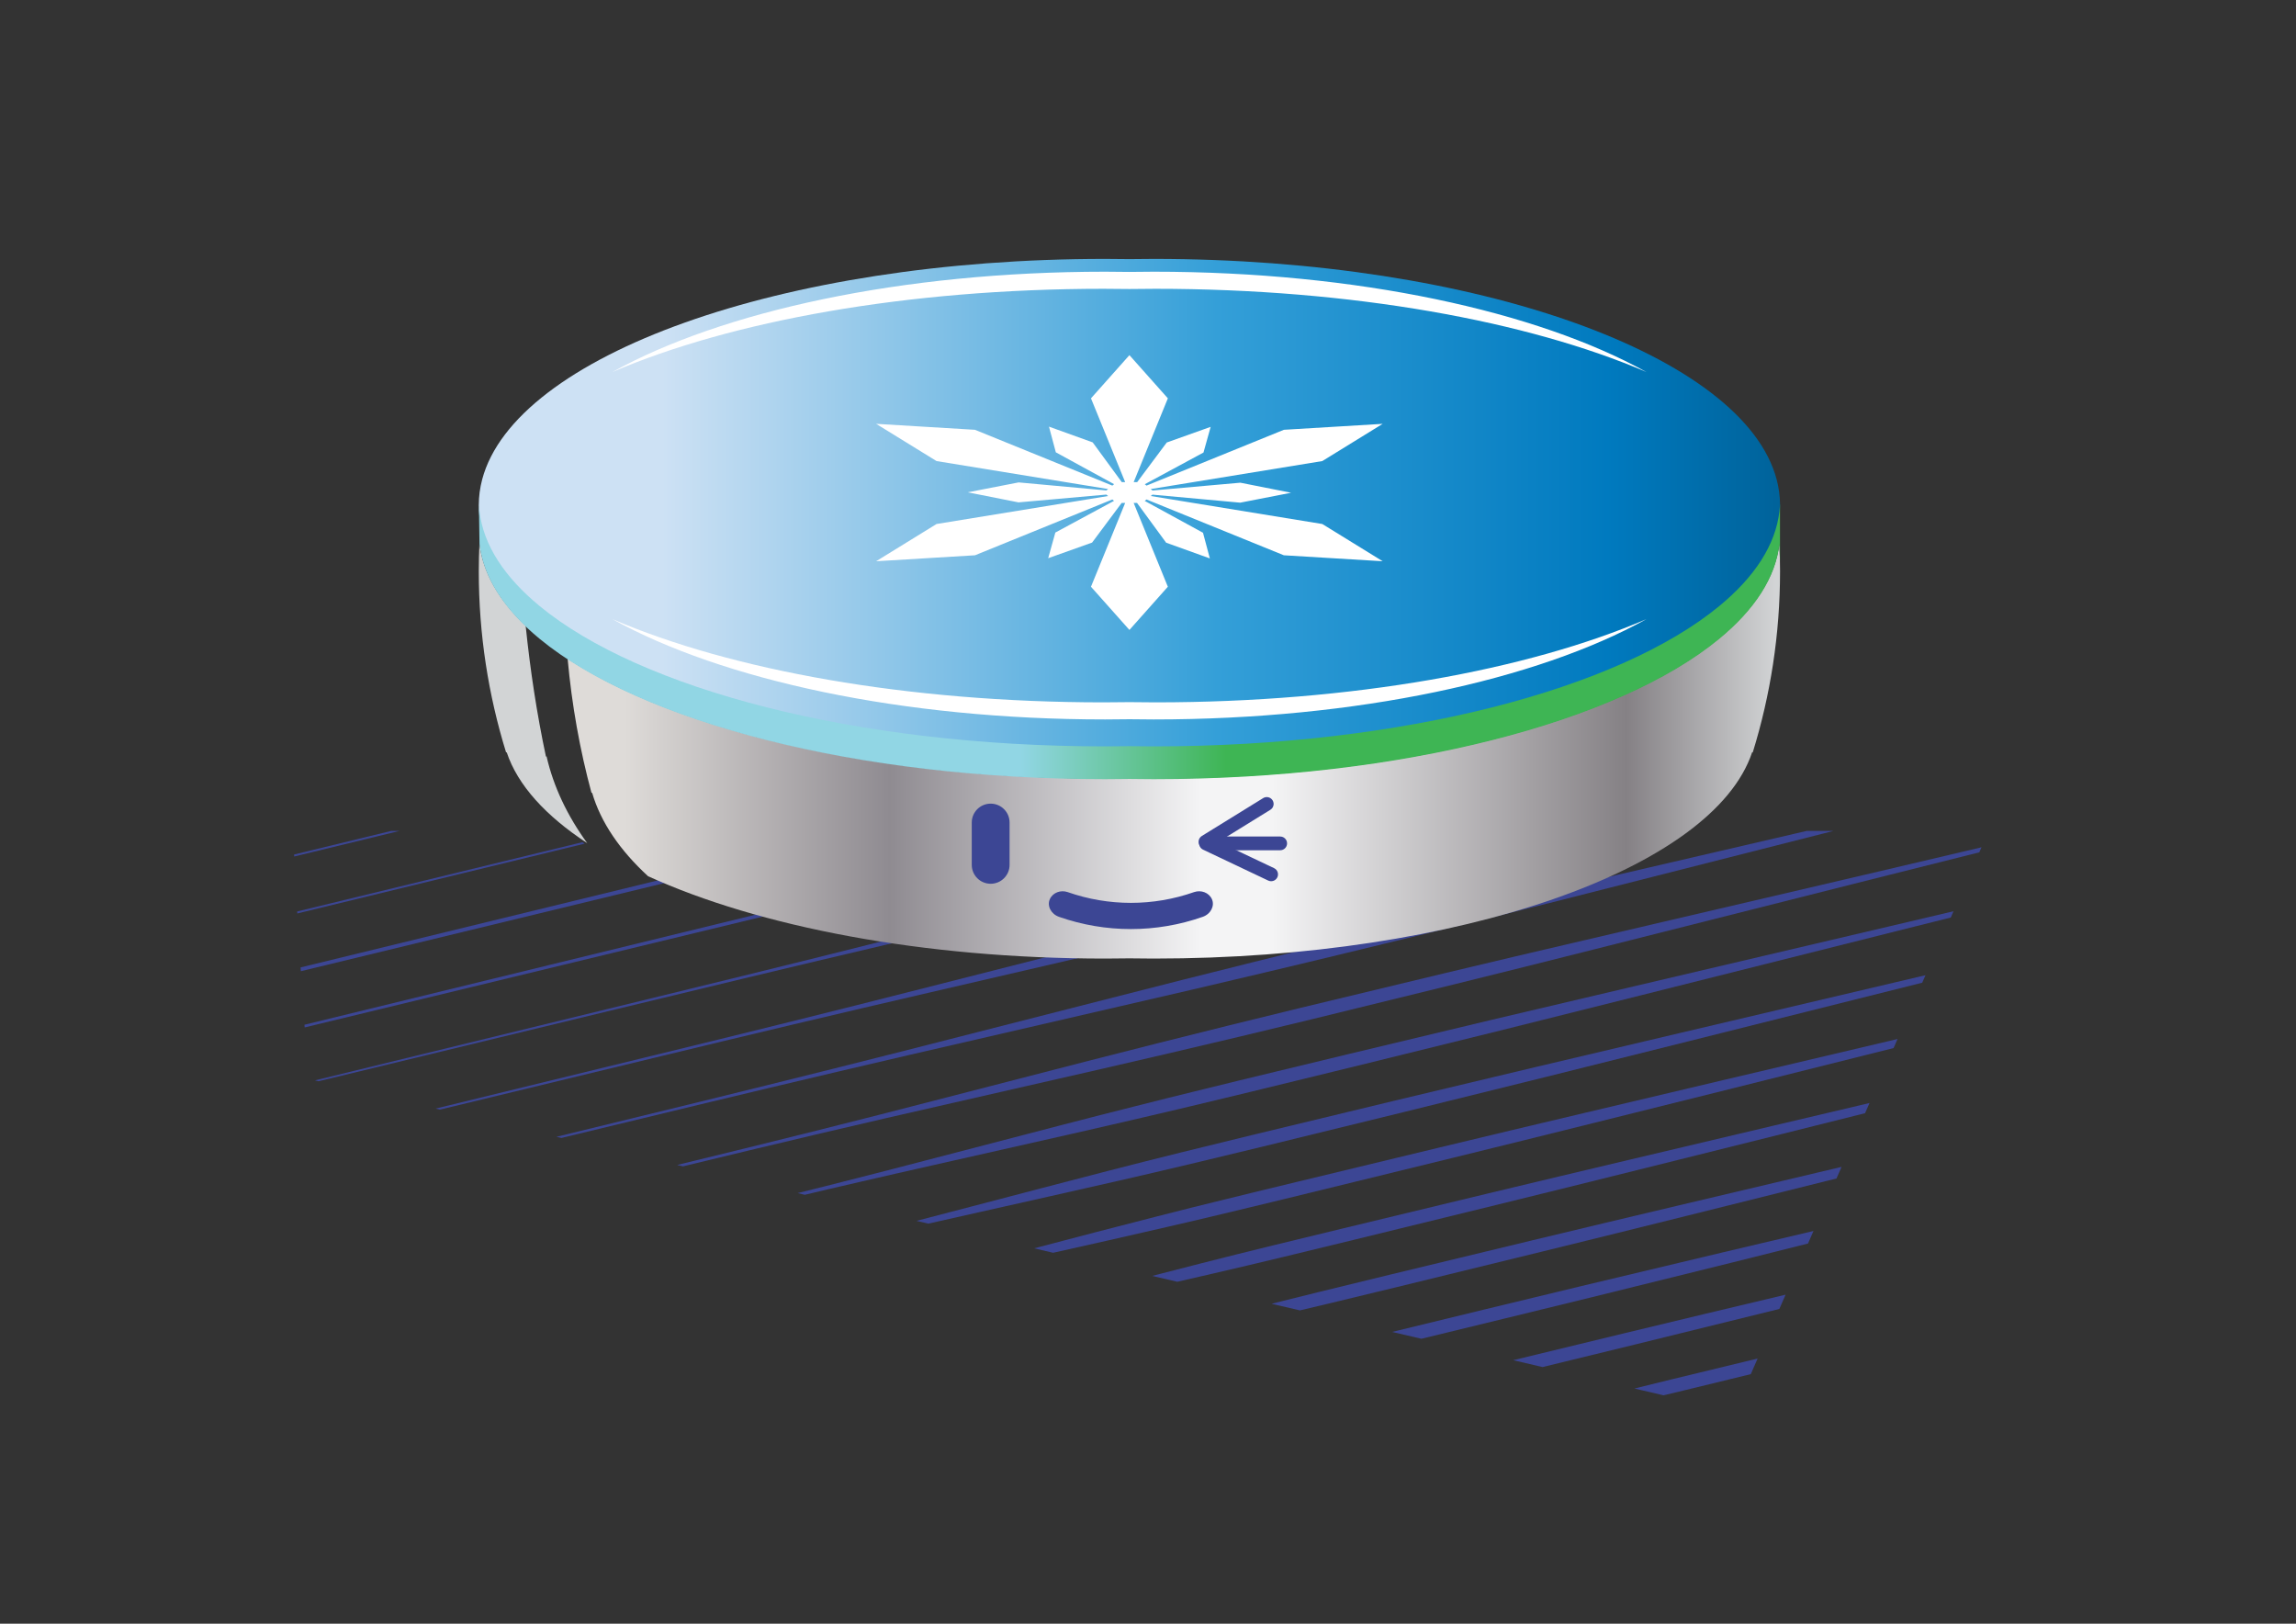 <?xml version="1.0" encoding="UTF-8" standalone="no"?>
<svg
   xmlns:dc="http://purl.org/dc/elements/1.1/"
   xmlns:cc="http://creativecommons.org/ns#"
   xmlns:rdf="http://www.w3.org/1999/02/22-rdf-syntax-ns#"
   xmlns:svg="http://www.w3.org/2000/svg"
   xmlns="http://www.w3.org/2000/svg"
   viewBox="0 0 1052.362 744.1"
   height="744.1"
   width="1052.362"
   xml:space="preserve"
   version="1.1"
   id="svg2"><rect x="0" y="0" width="1052.362" height="744.1" fill="#333333" stroke="none"/><defs
     id="defs6"><clipPath
       id="clipPath16"
       clipPathUnits="userSpaceOnUse"><path
         id="path18"
         d="m 0,595.28 841.89,0 L 841.89,0 0,0 0,595.28 Z" /></clipPath><clipPath
       id="clipPath88"
       clipPathUnits="userSpaceOnUse"><path
         id="path90"
         d="m 414.134,500.288 c -2.957,0.044 -5.923,0.077 -8.908,0.077 l 0,0 c -118.719,0 -216.393,-35.416 -228.418,-80.844 l 0,0 c -0.823,-3.108 -1.251,-6.263 -1.251,-9.457 l 0,0 c 0,-1.365 0.09,-2.722 0.243,-4.071 l 0,0 c 1.399,-12.401 9.158,-24.152 22.033,-34.763 l 0,0 c 36.935,-30.432 115.914,-51.463 207.395,-51.463 l 0,0 c 2.983,0 5.95,0.034 8.906,0.079 l 0,0 c 2.957,-0.045 5.923,-0.079 8.909,-0.079 l 0,0 c 91.476,0 170.453,21.031 207.384,51.463 l 0,0 c 12.875,10.611 20.631,22.362 22.032,34.763 l 0,0 c 0.153,1.349 0.244,2.706 0.244,4.071 l 0,0 c 0,3.194 -0.428,6.349 -1.251,9.457 l 0,0 c -12.025,45.428 -109.695,80.844 -228.409,80.844 l 0,0 c -2.986,0 -5.952,-0.033 -8.909,-0.077 m 8.909,-72.476 0.002,0 c -0.09,0 -0.174,-0.003 -0.262,-0.003 l 0,0 c 0.088,0 0.172,0.003 0.26,0.003 M 197.833,371.23 c 31.385,33.048 31.387,33.048 0,0" /></clipPath><linearGradient
       id="linearGradient96"
       spreadMethod="pad"
       gradientTransform="matrix(477.146,0,0,-477.146,175.557,410.066)"
       gradientUnits="userSpaceOnUse"
       y2="0"
       x2="1"
       y1="0"
       x1="0"><stop
         id="stop98"
         offset="0"
         style="stop-opacity:1;stop-color:#cde1f4" /><stop
         id="stop100"
         offset="0.143"
         style="stop-opacity:1;stop-color:#cde1f4" /><stop
         id="stop102"
         offset="0.567"
         style="stop-opacity:1;stop-color:#349fd8" /><stop
         id="stop104"
         offset="0.865"
         style="stop-opacity:1;stop-color:#007abf" /><stop
         id="stop106"
         offset="0.994"
         style="stop-opacity:1;stop-color:#00639b" /><stop
         id="stop108"
         offset="1"
         style="stop-opacity:1;stop-color:#00639b" /></linearGradient><clipPath
       id="clipPath116"
       clipPathUnits="userSpaceOnUse"><path
         id="path118"
         d="m 0,595.28 841.89,0 L 841.89,0 0,0 0,595.28 Z" /></clipPath><linearGradient
       id="linearGradient140"
       spreadMethod="pad"
       gradientTransform="matrix(444.567,0,0,-444.567,208.136,319.963)"
       gradientUnits="userSpaceOnUse"
       y2="0"
       x2="1"
       y1="0"
       x1="0"><stop
         id="stop142"
         offset="0"
         style="stop-opacity:1;stop-color:#dedbd8" /><stop
         id="stop144"
         offset="0"
         style="stop-opacity:1;stop-color:#dedbd8" /><stop
         id="stop146"
         offset="0"
         style="stop-opacity:1;stop-color:#dedbd8" /><stop
         id="stop148"
         offset="0.044"
         style="stop-opacity:1;stop-color:#dedbd8" /><stop
         id="stop150"
         offset="0.264"
         style="stop-opacity:1;stop-color:#8f8b91" /><stop
         id="stop152"
         offset="0.522"
         style="stop-opacity:1;stop-color:#f4f4f5" /><stop
         id="stop154"
         offset="0.582"
         style="stop-opacity:1;stop-color:#f4f4f5" /><stop
         id="stop156"
         offset="0.876"
         style="stop-opacity:1;stop-color:#858185" /><stop
         id="stop158"
         offset="1"
         style="stop-opacity:1;stop-color:#d2d4d5" /><stop
         id="stop160"
         offset="1"
         style="stop-opacity:1;stop-color:#d2d4d5" /></linearGradient><clipPath
       id="clipPath168"
       clipPathUnits="userSpaceOnUse"><path
         id="path170"
         d="m 0,595.28 841.89,0 L 841.89,0 0,0 0,595.28 Z" /></clipPath><linearGradient
       id="linearGradient212"
       spreadMethod="pad"
       gradientTransform="matrix(477.105,0,0,-477.105,175.577,360.784)"
       gradientUnits="userSpaceOnUse"
       y2="0"
       x2="1"
       y1="0"
       x1="0"><stop
         id="stop214"
         offset="0"
         style="stop-opacity:1;stop-color:#91d6e4" /><stop
         id="stop216"
         offset="0.417"
         style="stop-opacity:1;stop-color:#91d6e4" /><stop
         id="stop218"
         offset="0.574"
         style="stop-opacity:1;stop-color:#3eb554" /><stop
         id="stop220"
         offset="0.586"
         style="stop-opacity:1;stop-color:#3eb554" /><stop
         id="stop222"
         offset="1"
         style="stop-opacity:1;stop-color:#3eb554" /></linearGradient></defs><g
     transform="matrix(1.25,0,0,-1.25,0,744.1)"
     id="g10"><g
       id="g12"><g
         clip-path="url(#clipPath16)"
         id="g14"><g
           transform="translate(486.034,290.658)"
           id="g20"><path
             id="path22"
             style="fill:#3c4694;fill-opacity:1;fill-rule:nonzero;stroke:none"
             d="m 0,0 c -19.794,-4.773 -39.622,-9.625 -59.417,-14.532 -34.782,-8.66 -69.444,-17.444 -103.609,-26.045 -34.167,-8.599 -68.004,-16.854 -100.744,-24.841 -37.292,-9.094 -73.155,-17.836 -106.79,-26.045 l 1.358,-0.32 c 33.444,8.097 69.084,16.72 106.121,25.677 32.799,7.928 66.693,16.125 101.337,24.241 34.66,8.112 69.913,16.308 105.036,24.625 23.909,5.687 47.734,11.442 71.317,17.24 L 0,0 Z" /></g><g
           transform="translate(554.844,96.611)"
           id="g24"><path
             id="path26"
             style="fill:#3c4694;fill-opacity:1;fill-rule:nonzero;stroke:none"
             d="m 0,0 10.773,-2.516 c 11.536,2.797 23.068,5.61 34.599,8.434 17.458,4.269 34.889,8.562 52.229,12.869 l 2.291,5.234 C 80.385,19.396 60.823,14.721 41.286,10.005 27.5,6.679 13.72,3.354 0,0" /></g><g
           transform="translate(562.123,140.623)"
           id="g28"><path
             id="path30"
             style="fill:#3c4694;fill-opacity:1;fill-rule:nonzero;stroke:none"
             d="m 0,0 c -17.497,-4.224 -35,-8.443 -52.437,-12.649 -8.712,-2.1 -17.405,-4.211 -26.028,-6.349 -4.318,-1.07 -8.623,-2.141 -12.926,-3.204 -1.485,-0.379 -2.971,-0.756 -4.461,-1.136 l 10.376,-2.415 c 3.704,0.879 7.405,1.761 11.12,2.644 8.699,2.069 17.393,4.173 26.076,6.301 17.39,4.248 34.849,8.517 52.3,12.785 34.898,8.551 69.626,17.264 103.874,25.79 1.133,0.279 2.251,0.562 3.381,0.844 l 1.857,4.246 c -2.79,-0.66 -5.56,-1.315 -8.359,-1.974 C 70.205,16.688 35.016,8.43 0,0" /></g><g
           transform="translate(545.119,157.621)"
           id="g32"><path
             id="path34"
             style="fill:#3c4694;fill-opacity:1;fill-rule:nonzero;stroke:none"
             d="m 0,0 c -17.503,-4.215 -35.006,-8.436 -52.442,-12.636 -17.432,-4.212 -34.785,-8.405 -51.826,-12.756 -6.157,-1.561 -12.269,-3.139 -18.361,-4.716 l 9.2,-2.149 c 4.345,0.987 8.695,1.986 13.033,2.996 17.377,4.009 34.708,8.236 52.099,12.479 17.383,4.261 34.833,8.527 52.282,12.799 34.901,8.554 69.616,17.276 103.869,25.793 10.363,2.594 20.66,5.165 30.903,7.734 l 1.635,3.732 C 128.593,30.494 116.735,27.7 104.779,24.88 70.211,16.682 35.023,8.434 0,0" /></g><g
           transform="translate(579.132,123.612)"
           id="g36"><path
             id="path38"
             style="fill:#3c4694;fill-opacity:1;fill-rule:nonzero;stroke:none"
             d="m 0,0 c -22.943,-5.566 -45.949,-11.045 -68.677,-16.64 l 10.741,-2.506 c 20.632,4.975 41.266,10.072 61.977,15.108 17.414,4.31 34.83,8.611 52.182,12.902 9.222,2.306 18.417,4.609 27.598,6.906 l 2.01,4.602 C 74.771,17.765 63.692,15.147 52.559,12.525 35.086,8.364 17.548,4.178 0,0" /></g><g
           transform="translate(528.091,174.655)"
           id="g40"><path
             id="path42"
             style="fill:#3c4694;fill-opacity:1;fill-rule:nonzero;stroke:none"
             d="m 0,0 c -17.503,-4.223 -35.007,-8.438 -52.437,-12.645 -8.716,-2.108 -17.423,-4.198 -26.046,-6.341 -4.319,-1.064 -8.629,-2.127 -12.934,-3.189 -4.278,-1.085 -8.553,-2.17 -12.816,-3.253 -15.082,-3.826 -29.95,-7.734 -44.669,-11.607 l 6.968,-1.627 c 13.769,3.075 27.645,6.189 41.529,9.411 4.337,1.005 8.684,2.017 13.035,3.027 4.332,1.035 8.668,2.077 13.016,3.112 8.701,2.066 17.371,4.193 26.063,6.312 17.386,4.254 34.842,8.522 52.298,12.795 34.896,8.549 69.618,17.275 103.869,25.787 19.684,4.926 39.147,9.798 58.367,14.607 l 1.457,3.32 C 147.007,34.833 126.011,29.886 104.775,24.882 70.209,16.686 35.015,8.431 0,0" /></g><g
           transform="translate(581.665,250.739)"
           id="g44"><path
             id="path46"
             style="fill:#3c4694;fill-opacity:1;fill-rule:nonzero;stroke:none"
             d="m 0,0 c -34.707,-8.064 -69.732,-16.488 -104.721,-24.942 -34.967,-8.476 -69.619,-17.268 -103.578,-26.079 -17.002,-4.381 -33.868,-8.728 -50.533,-13.021 -8.365,-2.117 -16.68,-4.215 -24.935,-6.305 -8.287,-2.053 -16.516,-4.088 -24.671,-6.114 -8.391,-2.052 -16.704,-4.083 -24.936,-6.097 l 2.152,-0.502 c 7.82,1.889 15.71,3.794 23.669,5.71 8.227,1.958 16.518,3.935 24.871,5.918 8.382,1.958 16.834,3.926 25.335,5.909 17.059,3.895 34.33,7.842 51.732,11.818 34.868,7.9 70.124,16.091 105.068,24.594 34.922,8.522 69.813,17.081 103.928,25.725 34.153,8.621 67.758,17.104 100.281,25.308 13.704,3.44 27.164,6.816 40.442,10.142 l 0.808,1.845 C 130.777,30.586 116.427,27.21 101.813,23.773 68.79,16.062 34.672,8.098 0,0" /></g><g
           transform="translate(563.615,204.212)"
           id="g48"><path
             id="path50"
             style="fill:#3c4694;fill-opacity:1;fill-rule:nonzero;stroke:none"
             d="m 0,0 c -17.471,-4.163 -35.013,-8.346 -52.559,-12.527 -34.971,-8.467 -70.133,-16.755 -104.141,-25.508 -17.012,-4.375 -33.792,-8.814 -50.419,-13.152 -6.852,-1.786 -13.653,-3.563 -20.438,-5.334 l 4.333,-1.015 c 6.092,1.375 12.186,2.744 18.337,4.127 17.106,3.857 34.46,7.707 51.864,11.694 34.806,7.956 69.552,16.653 104.496,25.167 17.416,4.3 34.829,8.613 52.173,12.899 17.314,4.329 34.561,8.638 51.665,12.916 29.159,7.304 57.87,14.501 85.904,21.526 l 1.204,2.748 C 113.03,26.624 82.88,19.528 52.251,12.325 34.95,8.245 17.506,4.133 0,0" /></g><g
           transform="translate(598.804,233.606)"
           id="g52"><path
             id="path54"
             style="fill:#3c4694;fill-opacity:1;fill-rule:nonzero;stroke:none"
             d="m 0,0 c -17.312,-4.079 -34.752,-8.184 -52.27,-12.312 -17.459,-4.175 -34.994,-8.369 -52.52,-12.559 -8.754,-2.115 -17.499,-4.224 -26.242,-6.339 -8.744,-2.103 -17.475,-4.209 -26.148,-6.361 -4.337,-1.066 -8.678,-2.133 -13.007,-3.2 -4.312,-1.085 -8.621,-2.17 -12.917,-3.256 -8.609,-2.156 -17.143,-4.357 -25.642,-6.555 -16.969,-4.414 -33.798,-8.795 -50.429,-13.121 -8.317,-2.166 -16.572,-4.328 -24.832,-6.41 -4.123,-1.044 -8.23,-2.09 -12.319,-3.129 -3.354,-0.836 -6.689,-1.663 -10.021,-2.496 l 2.643,-0.616 c 2.823,0.668 5.642,1.338 8.473,2.011 4.166,0.963 8.35,1.931 12.548,2.905 8.381,1.959 16.892,3.868 25.438,5.802 17.094,3.861 34.397,7.773 51.848,11.713 8.707,1.986 17.446,3.979 26.163,6.026 4.36,1.027 8.733,2.047 13.101,3.071 4.353,1.046 8.717,2.084 13.076,3.13 8.744,2.081 17.455,4.212 26.172,6.345 8.719,2.13 17.448,4.264 26.178,6.392 17.423,4.3 34.847,8.599 52.208,12.878 17.304,4.332 34.542,8.647 51.647,12.928 34.186,8.583 67.829,17.031 100.386,25.205 4.356,1.088 8.642,2.158 12.96,3.237 l 1.011,2.315 C 112.253,26.362 107.019,25.129 101.708,23.875 68.721,16.134 34.636,8.128 0,0" /></g><g
           transform="translate(107.877,281.269)"
           id="g56"><path
             id="path58"
             style="fill:#3c4694;fill-opacity:1;fill-rule:nonzero;stroke:none"
             d="m 0,0 38.645,9.389 -3.062,0 L -0.038,0.734 C -0.025,0.49 -0.012,0.244 0,0" /></g><g
           transform="translate(599.305,86.228)"
           id="g60"><path
             id="path62"
             style="fill:#3c4694;fill-opacity:1;fill-rule:nonzero;stroke:none"
             d="m 0,0 10.684,-2.49 c 2.421,0.585 4.857,1.155 7.28,1.744 8.255,1.987 16.484,3.999 24.704,6.015 l 2.507,5.723 C 34.718,8.479 24.254,5.956 13.813,3.4 9.196,2.279 4.608,1.138 0,0" /></g><g
           transform="translate(213.574,286.53)"
           id="g64"><path
             id="path66"
             style="fill:#3c4694;fill-opacity:1;fill-rule:nonzero;stroke:none"
             d="m 0,0 -104.602,-25.407 c 0.014,-0.243 0.029,-0.487 0.043,-0.731 L 0.817,-0.542 C 0.546,-0.36 0.269,-0.185 0,0" /></g><g
           transform="translate(241.532,272.587)"
           id="g68"><path
             id="path70"
             style="fill:#3c4694;fill-opacity:1;fill-rule:nonzero;stroke:none"
             d="m 0,0 c -45.686,-11.124 -89.913,-21.893 -131.315,-31.977 0.029,-0.462 0.064,-0.925 0.093,-1.388 42.191,10.222 87.329,21.158 133.97,32.457 C 1.824,-0.622 0.913,-0.309 0,0" /></g><g
           transform="translate(662.488,290.658)"
           id="g72"><path
             id="path74"
             style="fill:#3c4694;fill-opacity:1;fill-rule:nonzero;stroke:none"
             d="m 0,0 c -31.837,-7.391 -64.649,-15.008 -97.996,-22.747 -8.647,-2.044 -17.328,-4.098 -26.033,-6.154 -8.677,-2.091 -17.383,-4.184 -26.105,-6.282 -8.733,-2.084 -17.439,-4.223 -26.152,-6.359 -8.707,-2.144 -17.459,-4.253 -26.14,-6.438 -8.679,-2.173 -17.373,-4.347 -26.051,-6.518 -8.649,-2.201 -17.289,-4.402 -25.906,-6.597 -17.246,-4.399 -34.42,-8.78 -51.458,-13.125 -34.01,-8.756 -67.698,-17.157 -100.404,-25.181 -17.756,-4.334 -35.173,-8.587 -52.198,-12.743 l 1.82,-0.427 c 16.706,4.033 33.786,8.162 51.187,12.365 32.834,7.894 66.875,15.939 101.682,23.899 17.366,4.011 34.882,8.055 52.463,12.119 8.784,2.029 17.589,4.064 26.401,6.102 8.781,2.073 17.572,4.145 26.364,6.213 8.798,2.06 17.525,4.194 26.279,6.291 8.756,2.103 17.487,4.209 26.159,6.345 8.694,2.133 17.367,4.261 26.015,6.383 8.615,2.145 17.208,4.289 25.761,6.418 34.115,8.661 67.686,17.179 100.171,25.424 C 7.192,-0.67 8.503,-0.341 9.834,0 L 0,0 Z" /></g><g
           transform="translate(572.842,290.658)"
           id="g76"><path
             id="path78"
             style="fill:#3c4694;fill-opacity:1;fill-rule:nonzero;stroke:none"
             d="m 0,0 c -8.372,-1.949 -16.768,-3.917 -25.167,-5.921 -34.595,-8.177 -69.576,-16.644 -104.382,-25.28 -17.422,-4.304 -34.715,-8.735 -51.979,-13.102 -17.257,-4.384 -34.445,-8.753 -51.495,-13.085 -34.078,-8.69 -67.816,-17.041 -100.573,-25.012 -27.374,-6.68 -53.971,-13.17 -79.501,-19.403 l 1.598,-0.375 c 25.281,6.11 51.593,12.47 78.665,19.015 32.785,7.945 66.775,16.042 101.517,24.066 17.354,4.025 34.858,8.082 52.42,12.153 17.554,4.091 35.222,8.147 52.752,12.335 35.105,8.342 70.036,16.859 104.264,25.392 8.578,2.121 17.085,4.256 25.546,6.401 C 7.402,-1.871 11.104,-0.94 14.829,0 L 0,0 Z" /></g><g
           transform="translate(401.416,290.658)"
           id="g80"><path
             id="path82"
             style="fill:#3c4694;fill-opacity:1;fill-rule:nonzero;stroke:none"
             d="m 0,0 c -14.536,-3.624 -29.071,-7.249 -43.552,-10.861 -17.357,-4.28 -34.644,-8.546 -51.799,-12.774 -34.378,-8.386 -68.215,-16.637 -100.96,-24.625 -32.426,-7.911 -63.731,-15.546 -93.469,-22.801 0.024,-0.33 0.051,-0.659 0.074,-0.989 30.004,7.259 61.609,14.904 94.359,22.825 32.796,7.934 66.689,16.127 101.125,24.458 17.259,4.126 34.654,8.287 52.115,12.461 C -24.797,-8.214 -7.418,-4.104 9.955,0 L 0,0 Z" /></g></g></g><g
       id="g84"><g
         clip-path="url(#clipPath88)"
         id="g86"><g
           id="g92"><g
             id="g94"><path
               id="path110"
               style="fill:url(#linearGradient96);stroke:none"
               d="m 414.134,500.288 c -2.957,0.044 -5.923,0.077 -8.908,0.077 l 0,0 c -118.719,0 -216.393,-35.416 -228.418,-80.844 l 0,0 c -0.823,-3.108 -1.251,-6.263 -1.251,-9.457 l 0,0 c 0,-1.365 0.09,-2.722 0.243,-4.071 l 0,0 c 1.399,-12.401 9.158,-24.152 22.033,-34.763 l 0,0 c 36.935,-30.432 115.914,-51.463 207.395,-51.463 l 0,0 c 2.983,0 5.95,0.034 8.906,0.079 l 0,0 c 2.957,-0.045 5.923,-0.079 8.909,-0.079 l 0,0 c 91.476,0 170.453,21.031 207.384,51.463 l 0,0 c 12.875,10.611 20.631,22.362 22.032,34.763 l 0,0 c 0.153,1.349 0.244,2.706 0.244,4.071 l 0,0 c 0,3.194 -0.428,6.349 -1.251,9.457 l 0,0 c -12.025,45.428 -109.695,80.844 -228.409,80.844 l 0,0 c -2.986,0 -5.952,-0.033 -8.909,-0.077 m 8.909,-72.476 0.002,0 c -0.09,0 -0.174,-0.003 -0.262,-0.003 l 0,0 c 0.088,0 0.172,0.003 0.26,0.003 M 197.833,371.23 c 31.385,33.048 31.387,33.048 0,0" /></g></g></g></g><g
       id="g112"><g
         clip-path="url(#clipPath116)"
         id="g114"><g
           transform="translate(421.952,413.432)"
           id="g120"><path
             id="path122"
             style="fill:#ffffff;fill-opacity:1;fill-rule:nonzero;stroke:none"
             d="M 0,0 0.62,0.505 32.806,-2.438 51.463,1.198 32.851,4.883 0.646,2.026 0,2.552 62.9,12.812 85.049,26.463 48.809,24.278 -1.559,3.819 -2.179,4.325 19.34,15.946 21.969,25.354 5.866,19.623 -4.973,5.095 -6.261,5.095 6.275,35.813 -7.82,51.65 -21.914,35.813 -9.379,5.095 l -1.239,0 -10.668,14.567 -16.032,5.774 2.515,-9.416 21.366,-11.675 -0.644,-0.526 -50.37,20.459 -36.244,2.185 22.15,-13.651 62.905,-10.26 -0.62,-0.504 -32.188,2.941 -18.659,-3.632 18.614,-3.689 32.209,2.858 0.644,-0.526 -62.905,-10.26 -22.15,-13.653 36.244,2.186 50.368,20.459 0.619,-0.505 -21.518,-11.622 -2.629,-9.407 16.101,5.731 10.839,14.528 1.292,0 -12.539,-30.721 14.098,-15.836 14.093,15.836 -12.534,30.721 1.237,0 10.666,-14.567 16.033,-5.77 -2.515,9.414 -21.363,11.673 0.644,0.525 50.366,-20.459 36.242,-2.186 L 62.9,-10.26 0,0 Z" /></g><g
           transform="translate(200.412,317.981)"
           id="g124"><path
             id="path126"
             style="fill:#d2d4d5;fill-opacity:1;fill-rule:nonzero;stroke:none"
             d="m 0,0 c -0.074,-0.039 -0.149,-0.065 -0.222,-0.1 -3.302,15.512 -5.754,31.546 -7.435,47.941 -9.828,9.393 -15.751,19.58 -16.955,30.251 -0.153,-3.391 -0.243,-6.797 -0.243,-10.227 0,-23.112 3.51,-45.421 10.018,-66.434 0.073,0.024 0.148,0.043 0.221,0.069 4.008,-12.053 14.296,-23.33 29.521,-33.309 C 7.637,-21.791 2.543,-11.128 0,0" /></g></g></g><g
       id="g128"><g
         id="g130"><g
           id="g136"><g
             id="g138"><path
               id="path162"
               style="fill:url(#linearGradient140);stroke:none"
               d="M 630.427,361.311 C 593.496,330.87 514.519,309.841 423.043,309.841 l 0,0 c -2.776,0 -5.532,0.03 -8.283,0.073 l 0,0 0,0.008 c -0.208,-0.003 -0.418,0 -0.626,-0.004 l 0,0 c -0.208,0.004 -0.419,10e-4 -0.625,0.004 l 0,0 0,-0.008 c -2.753,-0.043 -5.508,-0.073 -8.283,-0.073 l 0,0 c -83.728,0 -156.957,17.621 -197.09,43.945 l 0,0 c 1.537,-16.934 4.478,-33.4 8.758,-49.212 l 0,0 c 0.073,0.026 0.148,0.049 0.222,0.08 l 0,0 c 3.153,-10.849 10.223,-21.142 20.501,-30.599 l 0,0 c 40.581,-18.494 100.611,-30.203 167.609,-30.203 l 0,0 c 2.985,0 5.952,0.033 8.908,0.08 l 0,0 c 2.956,-0.047 5.923,-0.08 8.909,-0.08 l 0,0 c 112.408,0 205.233,32.955 219.423,75.628 l 0,0 c 0.071,-0.026 0.147,-0.045 0.219,-0.069 l 0,0 c 6.507,21.013 10.018,43.322 10.018,66.434 l 0,0 c 0,3.431 -0.091,6.837 -0.244,10.228 l 0,0 c -1.401,-12.402 -9.157,-24.153 -22.032,-34.762" /></g></g></g></g><g
       id="g164"><g
         clip-path="url(#clipPath168)"
         id="g166"><g
           transform="translate(370.19,278.211)"
           id="g172"><path
             id="path174"
             style="fill:#3c4694;fill-opacity:1;fill-rule:nonzero;stroke:none"
             d="m 0,0 c 0,-3.83 -3.104,-6.934 -6.936,-6.934 -3.83,0 -6.934,3.104 -6.934,6.934 l 0,15.508 c 0,3.832 3.104,6.933 6.934,6.933 C -3.104,22.441 0,19.34 0,15.508 L 0,0 Z" /></g><g
           transform="translate(471.937,286.08)"
           id="g176"><path
             id="path178"
             style="fill:#3c4694;fill-opacity:1;fill-rule:nonzero;stroke:none"
             d="m 0,0 c 0,-1.39 -1.125,-2.515 -2.517,-2.515 l -26.425,0 c -1.391,0 -2.516,1.125 -2.516,2.515 0,1.39 1.125,2.518 2.516,2.518 l 26.425,0 C -1.125,2.518 0,1.39 0,0" /></g><g
           transform="translate(468.374,273.646)"
           id="g180"><path
             id="path182"
             style="fill:#3c4694;fill-opacity:1;fill-rule:nonzero;stroke:none"
             d="m 0,0 c -0.595,-1.258 -2.095,-1.791 -3.351,-1.196 l -23.878,11.328 c -1.257,0.595 -1.792,2.095 -1.196,3.35 0.595,1.255 2.097,1.789 3.353,1.195 L -1.194,3.353 C 0.063,2.758 0.598,1.256 0,0" /></g><g
           transform="translate(466.634,301.863)"
           id="g184"><path
             id="path186"
             style="fill:#3c4694;fill-opacity:1;fill-rule:nonzero;stroke:none"
             d="m 0,0 c 0.729,-1.182 0.365,-2.731 -0.819,-3.461 l -22.485,-13.888 c -1.183,-0.729 -2.735,-0.362 -3.465,0.82 -0.729,1.182 -0.363,2.733 0.82,3.463 L -3.463,0.819 C -2.28,1.549 -0.729,1.182 0,0" /></g><g
           transform="translate(444.384,265.626)"
           id="g188"><path
             id="path190"
             style="fill:#3c4694;fill-opacity:1;fill-rule:nonzero;stroke:none"
             d="m 0,0 c 1.087,-2.416 -0.394,-5.43 -3.375,-6.474 -17.051,-5.977 -35.639,-5.977 -52.688,0 -2.981,1.044 -4.461,4.058 -3.376,6.474 1.085,2.423 3.992,3.482 6.554,2.592 14.992,-5.258 31.338,-5.258 46.332,0 C -3.993,3.482 -1.087,2.423 0,0 0.002,0 0.002,0 0,0" /></g><g
           transform="translate(423.67,337.787)"
           id="g192"><path
             id="path194"
             style="fill:#ffffff;fill-opacity:1;fill-rule:nonzero;stroke:none"
             d="M 0,0 C -3.195,0 -6.373,0.033 -9.536,0.08 -12.699,0.033 -15.875,0 -19.07,0 -91.154,0 -155.667,11.841 -199.101,30.504 -159.021,8.258 -93.062,-6.267 -18.442,-6.267 c 2.984,0 5.951,0.032 8.906,0.079 2.955,-0.047 5.923,-0.079 8.911,-0.079 74.611,0 140.568,14.525 180.644,36.771 C 136.589,11.841 72.08,0 0,0" /></g><g
           transform="translate(404.598,489.402)"
           id="g196"><path
             id="path198"
             style="fill:#ffffff;fill-opacity:1;fill-rule:nonzero;stroke:none"
             d="M 0,0 C 3.196,0 6.373,-0.033 9.537,-0.08 12.7,-0.033 15.875,0 19.07,0 91.152,0 155.661,-11.844 199.091,-30.504 159.014,-8.259 93.059,6.267 18.443,6.267 15.459,6.267 12.492,6.234 9.537,6.187 6.581,6.234 3.614,6.267 0.626,6.267 -73.989,6.267 -139.951,-8.259 -180.028,-30.504 -136.596,-11.844 -72.084,0 0,0" /></g></g></g><g
       id="g200"><g
         id="g202"><g
           id="g208"><g
             id="g210"><path
               id="path224"
               style="fill:url(#linearGradient212);stroke:none"
               d="m 175.592,410.984 -0.015,0.959 c 0,-0.32 0.005,-0.639 0.015,-0.959 m 0.228,-15.125 c 1.4,-12.402 9.159,-24.154 22.033,-34.765 l 0,0 c 36.933,-30.439 115.912,-51.47 207.393,-51.47 l 0,0 c 2.776,0 5.531,0.034 8.282,0.073 l 0,0 0,0.013 c 0.206,-0.004 0.419,-0.004 0.626,-0.008 l 0,0 c 0.209,0.004 0.418,0.004 0.626,0.008 l 0,0 0,-0.013 c 2.75,-0.039 5.505,-0.073 8.28,-0.073 l 0,0 c 91.478,0 170.455,21.031 207.385,51.47 l 0,0 c 12.877,10.611 20.634,22.363 22.034,34.765 l 0,0 c 0.094,-2.114 0.155,-4.233 0.196,-6.359 l 0,0 0.008,0.026 0,21.081 -0.002,0 c -0.039,-0.918 -0.1,-1.829 -0.202,-2.735 l 0,0 c -1.4,-12.404 -9.157,-24.156 -22.032,-34.766 l 0,0 C 593.517,342.674 514.54,321.644 423.065,321.644 l 0,0 c -2.988,0 -5.951,0.029 -8.911,0.076 l 0,0 c -2.955,-0.047 -5.923,-0.076 -8.906,-0.076 l 0,0 c -91.479,0 -170.46,21.03 -207.395,51.462 l 0,0 c 6.81,7.167 6.808,7.167 0,0 l 0,0 c -12.874,10.61 -20.633,22.362 -22.033,34.766 l 0,0 c -0.118,1.033 -0.197,2.07 -0.228,3.112 l 0,0 0.228,-15.125 z" /></g></g></g></g></g></svg>